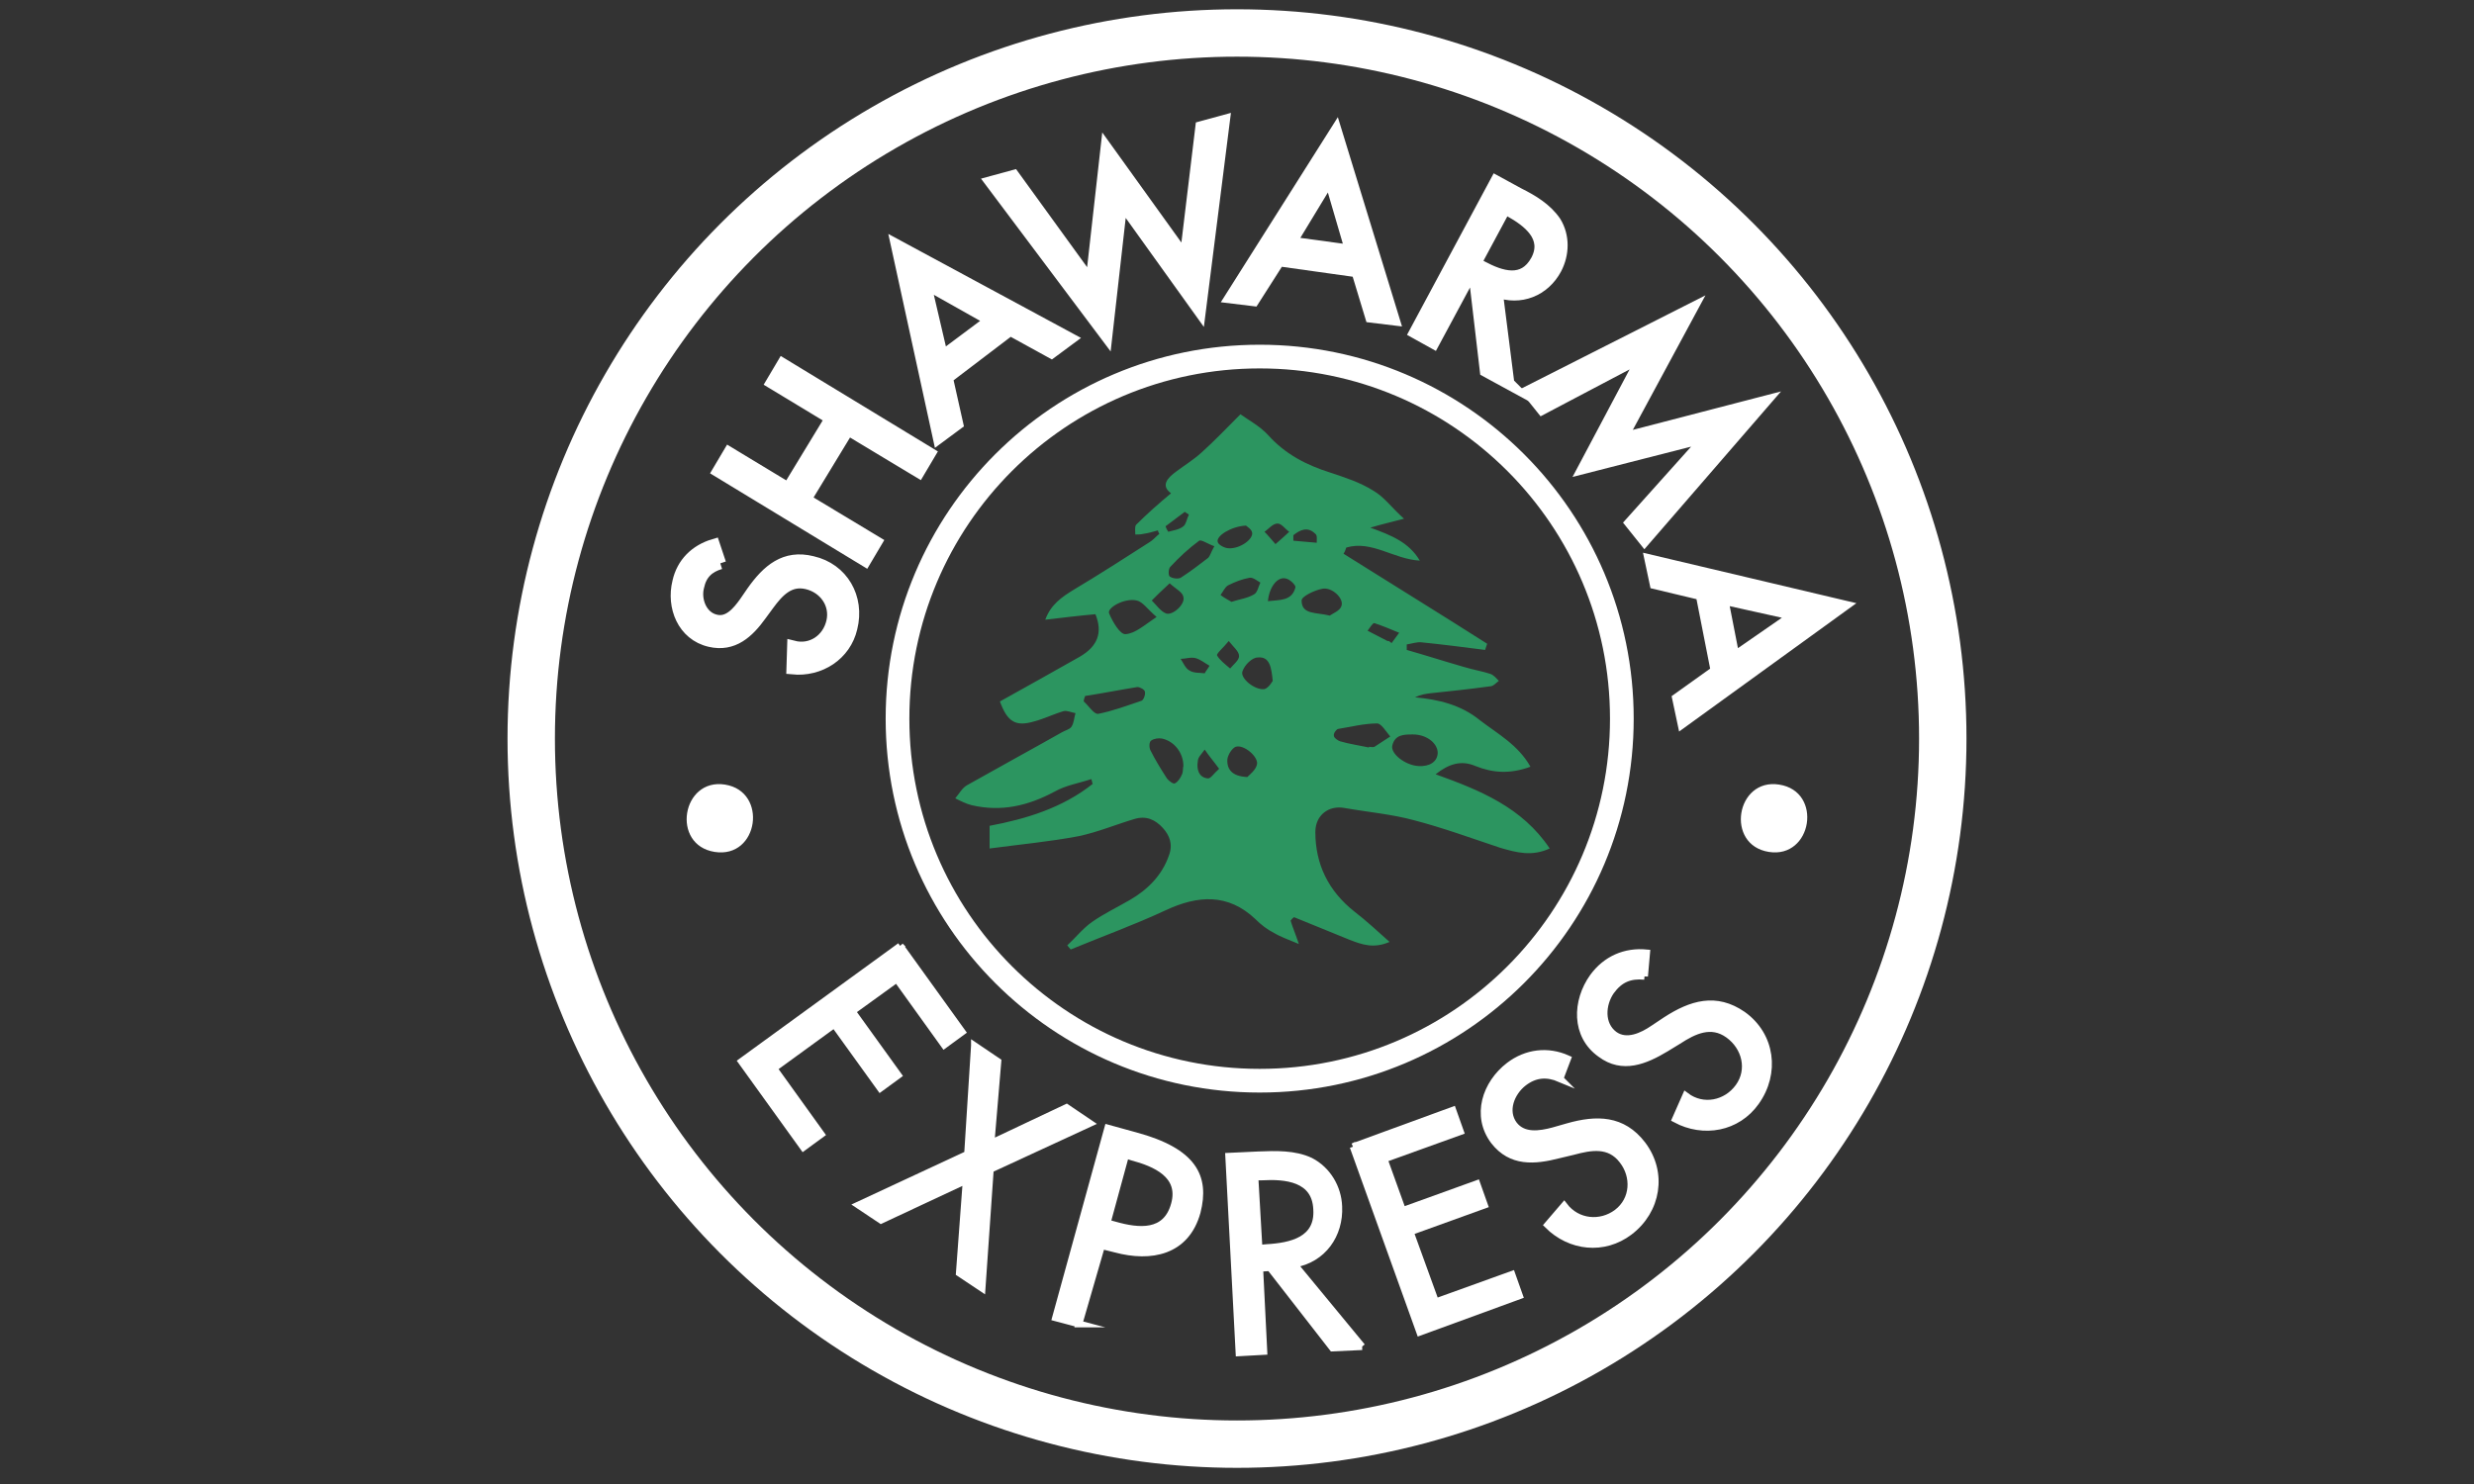 <svg width="360" height="216" xmlns="http://www.w3.org/2000/svg">

 <rect width="100%" height="100%" fill="#333333" stroke="none"/>

 <g>
  <title>background</title>
  <rect fill="none" id="canvas_background" height="402" width="582" y="-1" x="-1"/>
 </g>
 <g>
  <title>Layer 1</title>
  <g id="svg_23">
   <circle id="svg_1" r="52.7" cy="104.6" cx="183.3" stroke-miterlimit="10" stroke-width="3.449" stroke="#FFFFFF" fill="none"/>
   <path id="svg_2" d="m187.8,134c0.3,1 0.7,1.9 1.2,3.4c-1.4,-0.6 -2.6,-1 -3.6,-1.6c-1,-0.5 -1.9,-1.2 -2.7,-2c-4,-3.8 -8.4,-3.5 -13.1,-1.3c-4.5,2.1 -9.2,3.8 -13.8,5.7c-0.2,-0.2 -0.3,-0.4 -0.5,-0.6c1.2,-1.1 2.3,-2.5 3.6,-3.4c1.7,-1.2 3.6,-2.1 5.5,-3.2c2.6,-1.5 4.7,-3.6 5.7,-6.5c0.6,-1.6 0.1,-2.9 -0.9,-4c-1.1,-1.2 -2.4,-1.8 -4.1,-1.3c-2.7,0.8 -5.3,1.9 -8.1,2.5c-4.2,0.8 -8.5,1.2 -13,1.8c0,-1.4 0,-2.2 0,-3.3c5.3,-1 10.6,-2.6 15,-6.1c-0.1,-0.2 -0.1,-0.5 -0.2,-0.7c-1.8,0.6 -3.7,0.9 -5.3,1.8c-3.9,2.1 -7.8,3 -12.1,2c-0.8,-0.2 -1.6,-0.6 -2.4,-1c0.6,-0.7 1,-1.5 1.7,-1.9c4.6,-2.6 9.2,-5.1 13.8,-7.7c0.5,-0.3 1.1,-0.4 1.4,-0.8c0.4,-0.6 0.4,-1.4 0.6,-2c-0.6,-0.1 -1.2,-0.4 -1.7,-0.3c-1.4,0.4 -2.8,1.1 -4.3,1.5c-2.7,0.8 -3.9,0.1 -5,-2.9c3.8,-2.1 7.7,-4.3 11.6,-6.5c2.6,-1.5 3.4,-3.5 2.3,-6.2c-2.3,0.2 -4.7,0.5 -7.3,0.8c0.8,-2.2 2.4,-3.3 4.2,-4.4c3.7,-2.2 7.4,-4.6 11,-6.9c0.5,-0.3 0.9,-0.8 1.4,-1.2c-0.1,-0.2 -0.2,-0.3 -0.2,-0.5c-0.7,0.2 -1.4,0.4 -2.1,0.5c-0.4,0.1 -0.8,0.1 -1.2,0.1c0,-0.5 -0.1,-1.1 0.1,-1.4c1.6,-1.6 3.3,-3.1 5.1,-4.6c-1.5,-1.1 -0.6,-2.2 0.8,-3.2c1.2,-0.9 2.5,-1.7 3.6,-2.7c1.9,-1.7 3.6,-3.5 5.7,-5.6c1.1,0.8 2.8,1.7 4,3c2.5,2.8 5.6,4.4 9.1,5.5c2.1,0.7 4.3,1.4 6.2,2.6c1.6,0.9 2.7,2.5 4.5,4.1c-1.9,0.5 -3.2,0.8 -4.9,1.3c3,1.1 5.6,2.1 7.2,4.8c-3.8,-0.2 -7,-3 -10.7,-1.9c-0.1,0.3 -0.2,0.6 -0.4,0.9c7,4.4 14,8.7 20.9,13.1c-0.1,0.3 -0.2,0.6 -0.3,0.9c-3.1,-0.4 -6.2,-0.8 -9.2,-1.1c-0.7,-0.1 -1.5,0.2 -2.2,0.3c0,0.3 0,0.5 0,0.8c2.8,0.8 5.6,1.7 8.4,2.5c1.3,0.4 2.6,0.6 3.8,1c0.5,0.2 0.8,0.6 1.2,1c-0.4,0.3 -0.8,0.8 -1.3,0.8c-2.9,0.4 -5.7,0.7 -8.6,1c-0.8,0.1 -1.5,0.2 -2.3,0.6c3.4,0.3 6.7,1.1 9.4,3.3c2.6,2 5.6,3.6 7.4,6.8c-3,1.1 -5.5,0.9 -8,-0.1c-2.1,-0.9 -3.9,-0.3 -5.8,1.2c6.4,2.3 12.6,4.8 16.6,10.8c-2.6,1.2 -4.8,0.6 -7.2,-0.1c-4.2,-1.4 -8.3,-2.9 -12.5,-4c-3.3,-0.9 -6.8,-1.2 -10.2,-1.8c-2.2,-0.4 -4.2,1 -4.2,3.5c0,4.7 1.9,8.6 5.7,11.6c1.7,1.3 3.3,2.8 5.1,4.4c-2.3,1 -4,0.4 -5.8,-0.3c-2.7,-1.1 -5.4,-2.2 -8.1,-3.3c-0.3,0.2 -0.4,0.4 -0.5,0.5zm-29.9,-32.7c-0.1,0.3 -0.2,0.5 -0.2,0.8c0.7,0.6 1.5,1.9 2.1,1.8c2.1,-0.4 4.2,-1.2 6.3,-1.9c0.3,-0.1 0.6,-0.9 0.5,-1.3c0,-0.3 -0.7,-0.7 -1.1,-0.7c-2.5,0.4 -5,0.9 -7.6,1.3zm48.5,10.2c1.6,0.1 2.7,-0.6 2.8,-1.8c0.1,-1.4 -1.5,-2.8 -3.6,-2.8c-1.3,0 -2.6,0 -3,1.6c-0.3,1.2 1.9,2.9 3.8,3zm-7.2,-2.7c0,0 0,-0.1 0,-0.1c0.3,0 0.6,0.1 0.8,0c0.8,-0.5 1.5,-1 2.3,-1.5c-0.6,-0.7 -1.3,-1.9 -1.9,-1.9c-1.9,0 -3.8,0.5 -5.7,0.8c-0.3,0.1 -0.7,0.7 -0.6,1c0,0.3 0.6,0.7 0.9,0.8c1.4,0.4 2.8,0.6 4.2,0.9zm-30.9,-19c-1.4,-1.2 -2,-2.2 -2.9,-2.4c-1.8,-0.4 -4.4,1.1 -4,1.9c0.5,1.2 1.6,3.1 2.4,3c1.4,-0.1 2.7,-1.3 4.5,-2.5zm3.9,21.7c0,-1.9 -1.3,-3.6 -3.1,-4c-0.5,-0.1 -1.2,0 -1.6,0.3c-0.3,0.2 -0.3,1 -0.1,1.4c0.7,1.4 1.5,2.7 2.4,4.1c0.3,0.4 1,0.9 1.2,0.7c0.4,-0.2 0.8,-0.8 1,-1.3c0.2,-0.5 0.1,-1 0.2,-1.2zm4.5,-32c-0.9,-0.3 -1.9,-1 -2.2,-0.8c-1.5,1.1 -2.9,2.4 -4.2,3.8c-0.3,0.3 -0.3,1.2 -0.1,1.4c0.4,0.3 1.2,0.4 1.6,0.2c1.4,-0.9 2.7,-1.9 4,-2.9c0.3,-0.3 0.4,-0.8 0.9,-1.7zm16.8,10.1c0.4,-0.3 1.5,-0.7 1.7,-1.4c0.4,-1.1 -1.4,-2.8 -2.8,-2.5c-1.1,0.2 -3,1.1 -3,1.7c0,2.1 2.1,1.7 4.1,2.2zm-8.3,9.5c-0.2,-1.9 -0.4,-3.6 -2.2,-3.4c-0.8,0 -1.9,1.1 -2.2,2c-0.4,1 1.8,2.8 3.2,2.6c0.6,-0.2 1,-0.9 1.2,-1.2zm-3.7,14c0.4,-0.4 1.2,-1 1.4,-1.8c0.3,-1.1 -1.9,-3 -3.1,-2.6c-0.5,0.2 -1.1,1.1 -1.2,1.8c-0.1,1.5 0.7,2.5 2.9,2.6zm-2.3,-25.5c1.2,-0.4 2.3,-0.5 3.3,-1.1c0.5,-0.3 0.6,-1.1 0.9,-1.7c-0.5,-0.3 -1.1,-0.8 -1.6,-0.7c-1.1,0.2 -2.1,0.6 -3.1,1.1c-0.5,0.3 -0.7,0.9 -1.1,1.4c0.5,0.4 1.1,0.7 1.6,1zm-9,-2.7c-1.1,1 -1.8,1.7 -2.6,2.5c0.7,0.7 1.3,1.6 2.1,1.9c1,0.3 2.8,-1.4 2.5,-2.4c-0.1,-0.7 -1,-1.1 -2,-2zm11.1,-8.4c-2.1,0.1 -4.4,1.5 -4.1,2.4c0.1,0.4 1,0.9 1.6,0.9c1.6,0.1 3.6,-1.3 3.4,-2.3c-0.1,-0.5 -0.8,-0.9 -0.9,-1zm20.8,16.8c0.1,0.1 0.3,0.2 0.4,0.3c0.4,-0.5 0.7,-1 1.1,-1.5c-1.2,-0.5 -2.4,-1 -3.6,-1.4c-0.2,-0.1 -0.7,0.7 -1,1.1c1,0.5 1.9,1 2.9,1.5c0.1,0 0.2,0 0.2,0zm-17.6,-5.8c1.7,-0.2 3.5,0 4,-2c0.1,-0.3 -0.8,-1.2 -1.4,-1.3c-1.2,-0.3 -2.4,1.2 -2.6,3.3zm-7.1,24.4c-0.8,-1.1 -1.5,-1.9 -2.1,-2.8c-0.4,0.6 -1,1.1 -1,1.7c-0.2,1.1 0.1,2.4 1.5,2.5c0.4,0 0.8,-0.7 1.6,-1.4zm1.4,-18.6c-0.8,1 -1.8,1.8 -1.7,2.1c0.4,0.7 1.2,1.3 1.9,1.9c0.5,-0.6 1.3,-1.2 1.3,-1.8c0,-0.7 -0.8,-1.3 -1.5,-2.2zm6.8,-14.1c0.9,-0.8 1.5,-1.3 2,-1.8c-0.6,-0.4 -1.1,-1.2 -1.7,-1.2c-0.7,0 -1.3,0.8 -1.9,1.2c0.5,0.5 0.9,1 1.6,1.8zm-10.3,18.8c0.2,-0.4 0.5,-0.7 0.7,-1.1c-0.7,-0.4 -1.3,-0.9 -2,-1.1c-0.7,-0.2 -1.5,0.1 -2.2,0.1c0.4,0.6 0.7,1.4 1.3,1.7c0.6,0.4 1.5,0.3 2.2,0.4zm12.9,-20.1c0,0.3 0,0.5 0,0.8c1.1,0.1 2.3,0.2 3.4,0.3c0,-0.5 0.1,-1.1 -0.2,-1.3c-1.1,-1.1 -2.2,-0.6 -3.2,0.2zm-15.2,-3c-0.2,-0.1 -0.4,-0.3 -0.6,-0.4c-0.9,0.7 -1.9,1.4 -2.8,2.1c0.1,0.3 0.2,0.5 0.4,0.8c0.7,-0.2 1.6,-0.3 2.2,-0.8c0.4,-0.3 0.5,-1.1 0.8,-1.7z" fill="#2C9560"/>
   <circle id="svg_3" r="102.7" cy="107.5" cx="180" stroke-miterlimit="10" stroke-width="6.897" stroke="#FFFFFF" fill="none"/>
   <path id="svg_4" d="m105.5,114.2c-6.3,-1 -7.9,8.8 -1.5,9.8s7.8,-8.8 1.5,-9.8z" fill="#FFFFFF"/>
   <path id="svg_5" d="m258.9,114.2c-6.3,-1 -7.9,8.8 -1.5,9.8c6.3,1 7.9,-8.8 1.5,-9.8z" fill="#FFFFFF"/>
   <g id="svg_6">
    <path id="svg_7" d="m104.8,82c-1.7,0.5 -2.8,1.5 -3.2,3.4c-0.5,1.9 0.4,4.4 2.5,4.9c1.9,0.5 3.3,-1.2 4.3,-2.6l1.1,-1.6c2.2,-3.1 4.7,-5.3 8.7,-4.3c4.4,1 6.8,5.2 5.7,9.6c-0.9,3.9 -4.6,6.3 -8.6,5.9l0.1,-3.2c2.7,0.7 5.1,-1 5.7,-3.6s-1.1,-5 -3.7,-5.6c-2.6,-0.6 -4.2,1.2 -5.6,3.1l-1.1,1.5c-1.8,2.5 -4,4.6 -7.4,3.8c-3.9,-0.9 -5.5,-5 -4.6,-8.6c0.6,-2.7 2.5,-4.6 5.2,-5.4l0.9,2.7z" stroke-miterlimit="10" stroke-width="1.724" stroke="#FFFFFF" fill="#FFFFFF"/>
    <path id="svg_8" d="m120.9,60.9l-8.6,-5.2l1.6,-2.7l21.4,13l-1.6,2.7l-10.3,-6.2l-6.2,10.2l10.3,6.2l-1.6,2.7l-21.4,-13l1.6,-2.7l8.6,5.2l6.2,-10.2z" stroke-miterlimit="10" stroke-width="1.724" stroke="#FFFFFF" fill="#FFFFFF"/>
    <path id="svg_9" d="m137.8,55l1.5,6.7l-2.7,2l-6.1,-28l25.2,13.6l-2.7,2l-6,-3.3l-9.2,7zm-3.2,-13.8l2.5,10.7l7.1,-5.3l-9.6,-5.4z" stroke-miterlimit="10" stroke-width="1.724" stroke="#FFFFFF" fill="#FFFFFF"/>
    <path id="svg_10" d="m158.8,41.2l2.2,-19.6l11.5,16l2.3,-19.1l3.3,-0.9l-3.5,27.7l-11.4,-15.9l-2.2,19.5l-16.8,-22.4l3.3,-0.9l11.3,15.6z" stroke-miterlimit="10" stroke-width="1.724" stroke="#FFFFFF" fill="#FFFFFF"/>
    <path id="svg_11" d="m186.1,37.9l-3.7,5.8l-3.3,-0.4l15.3,-24.2l8.4,27.4l-3.3,-0.4l-2,-6.6l-11.4,-1.6zm7.4,-12l-5.7,9.4l8.8,1.2l-3.1,-10.6z" stroke-miterlimit="10" stroke-width="1.724" stroke="#FFFFFF" fill="#FFFFFF"/>
    <path id="svg_12" d="m219.5,55.8l-3.3,-1.8l-1.5,-12.8l-1.1,-0.6l-5,9.3l-2.7,-1.5l11.8,-22l3.3,1.8c2,1 4,2.2 5.3,4.1c1.3,2.1 1.2,4.7 0.1,6.8c-1.7,3.2 -5.2,4.6 -8.6,3.3l1.7,13.4zm-4.8,-17.5l0.9,0.5c2.8,1.5 6.1,2.6 8,-0.9c1.8,-3.4 -1.2,-5.7 -3.9,-7.2l-0.7,-0.4l-4.3,8z" stroke-miterlimit="10" stroke-width="1.724" stroke="#FFFFFF" fill="#FFFFFF"/>
    <path id="svg_13" d="m239.2,51.7l0,0l-14.8,7.8l-2,-2.5l23.7,-12l-10.2,18.9l20.8,-5.4l-17.4,20.1l-2,-2.5l11.2,-12.5l0,-0.1l-18,4.6l8.7,-16.4z" stroke-miterlimit="10" stroke-width="1.724" stroke="#FFFFFF" fill="#FFFFFF"/>
    <path id="svg_14" d="m247.6,86.5l-6.7,-1.6l-0.7,-3.3l27.9,6.6l-23.2,16.8l-0.7,-3.3l5.6,-4l-2.2,-11.2zm13.8,3l-10.8,-2.4l1.7,8.7l9.1,-6.3z" stroke-miterlimit="10" stroke-width="1.724" stroke="#FFFFFF" fill="#FFFFFF"/>
   </g>
   <g id="svg_15">
    <path id="svg_16" d="m131,137.7l9,12.5l-2.6,1.9l-6.9,-9.6l-6.5,4.7l6.7,9.3l-2.6,1.9l-6.7,-9.3l-8.8,6.4l6.9,9.6l-2.6,1.9l-9,-12.5l23.1,-16.8z" stroke-miterlimit="10" stroke="#FFFFFF" fill="#FFFFFF"/>
    <path id="svg_17" d="m141.8,152.2l3.4,2.3l-1,11.9l11,-5.2l3.4,2.3l-14.5,6.7l-1.2,17.3l-3.3,-2.2l1,-13.5l-12.4,5.8l-3.3,-2.2l15.9,-7.4l1,-15.8z" stroke-miterlimit="10" stroke="#FFFFFF" fill="#FFFFFF"/>
    <path id="svg_18" d="m157,192.7l-3.4,-0.9l7.6,-27.6l4,1.1c8.5,2.3 10.3,6 9,11.1c-1.6,5.8 -6.7,6.8 -11.9,5.4l-2,-0.5l-3.3,11.4zm4.1,-14.7l1.1,0.3c3.5,1 7.5,1.4 8.7,-3c1.2,-4.3 -2.8,-6 -6.2,-6.9l-0.9,-0.3l-2.7,9.9z" stroke-miterlimit="10" stroke="#FFFFFF" fill="#FFFFFF"/>
    <path id="svg_19" d="m198.2,196l-4.3,0.2l-9.1,-11.7l-1.5,0.1l0.6,12.1l-3.6,0.2l-1.5,-28.6l4.3,-0.2c2.5,-0.1 5.3,-0.2 7.6,0.9c2.5,1.3 4,3.9 4.1,6.6c0.2,4.1 -2.3,7.7 -6.5,8.4l9.9,12zm-15,-14.3l1.1,-0.1c3.6,-0.2 7.6,-1.1 7.3,-5.6c-0.2,-4.5 -4.5,-4.9 -8,-4.7l-1,0l0.6,10.4z" stroke-miterlimit="10" stroke="#FFFFFF" fill="#FFFFFF"/>
    <path id="svg_20" d="m196.9,166.9l14.5,-5.3l1.1,3.1l-11.1,4l2.7,7.5l10.8,-3.9l1.1,3.1l-10.8,3.9l3.7,10.2l11.1,-4l1.1,3.1l-14.5,5.3l-9.7,-27z" stroke-miterlimit="10" stroke="#FFFFFF" fill="#FFFFFF"/>
    <path id="svg_21" d="m227,157c-1.9,-0.8 -3.6,-0.7 -5.3,0.6c-1.8,1.4 -2.9,4.1 -1.4,6.1c1.4,1.8 3.8,1.4 5.7,0.9l2.1,-0.6c4.2,-1.2 8,-1.2 10.9,2.6c3.1,4.1 2.2,9.6 -1.9,12.7c-3.7,2.8 -8.6,2.3 -11.9,-1l2.4,-2.8c1.9,2.5 5.3,2.8 7.7,1c2.5,-1.9 2.6,-5.3 0.8,-7.6c-1.9,-2.5 -4.6,-2 -7.2,-1.3l-2.1,0.5c-3.5,0.9 -6.9,1.2 -9.4,-2c-2.8,-3.7 -1.2,-8.4 2.2,-11c2.5,-1.9 5.6,-2.3 8.5,-1l-1.1,2.9z" stroke-miterlimit="10" stroke="#FFFFFF" fill="#FFFFFF"/>
    <path id="svg_22" d="m239.3,142.1c-2.1,-0.2 -3.6,0.4 -4.9,2.2c-1.3,1.9 -1.5,4.8 0.5,6.3c1.8,1.3 4.1,0.2 5.7,-0.9l1.8,-1.2c3.7,-2.4 7.3,-3.5 11.2,-0.8c4.2,3 4.9,8.5 1.9,12.7c-2.7,3.8 -7.6,4.7 -11.7,2.5l1.5,-3.4c2.5,1.9 5.9,1.2 7.7,-1.3s1,-5.8 -1.5,-7.6c-2.5,-1.8 -5,-0.6 -7.3,0.9l-1.8,1.1c-3,1.8 -6.3,3.2 -9.5,0.8c-3.8,-2.7 -3.6,-7.7 -1.1,-11.2c1.9,-2.6 4.7,-3.8 7.8,-3.5l-0.3,3.4z" stroke-miterlimit="10" stroke="#FFFFFF" fill="#FFFFFF"/>
   </g>
  </g>
 </g>
</svg>
